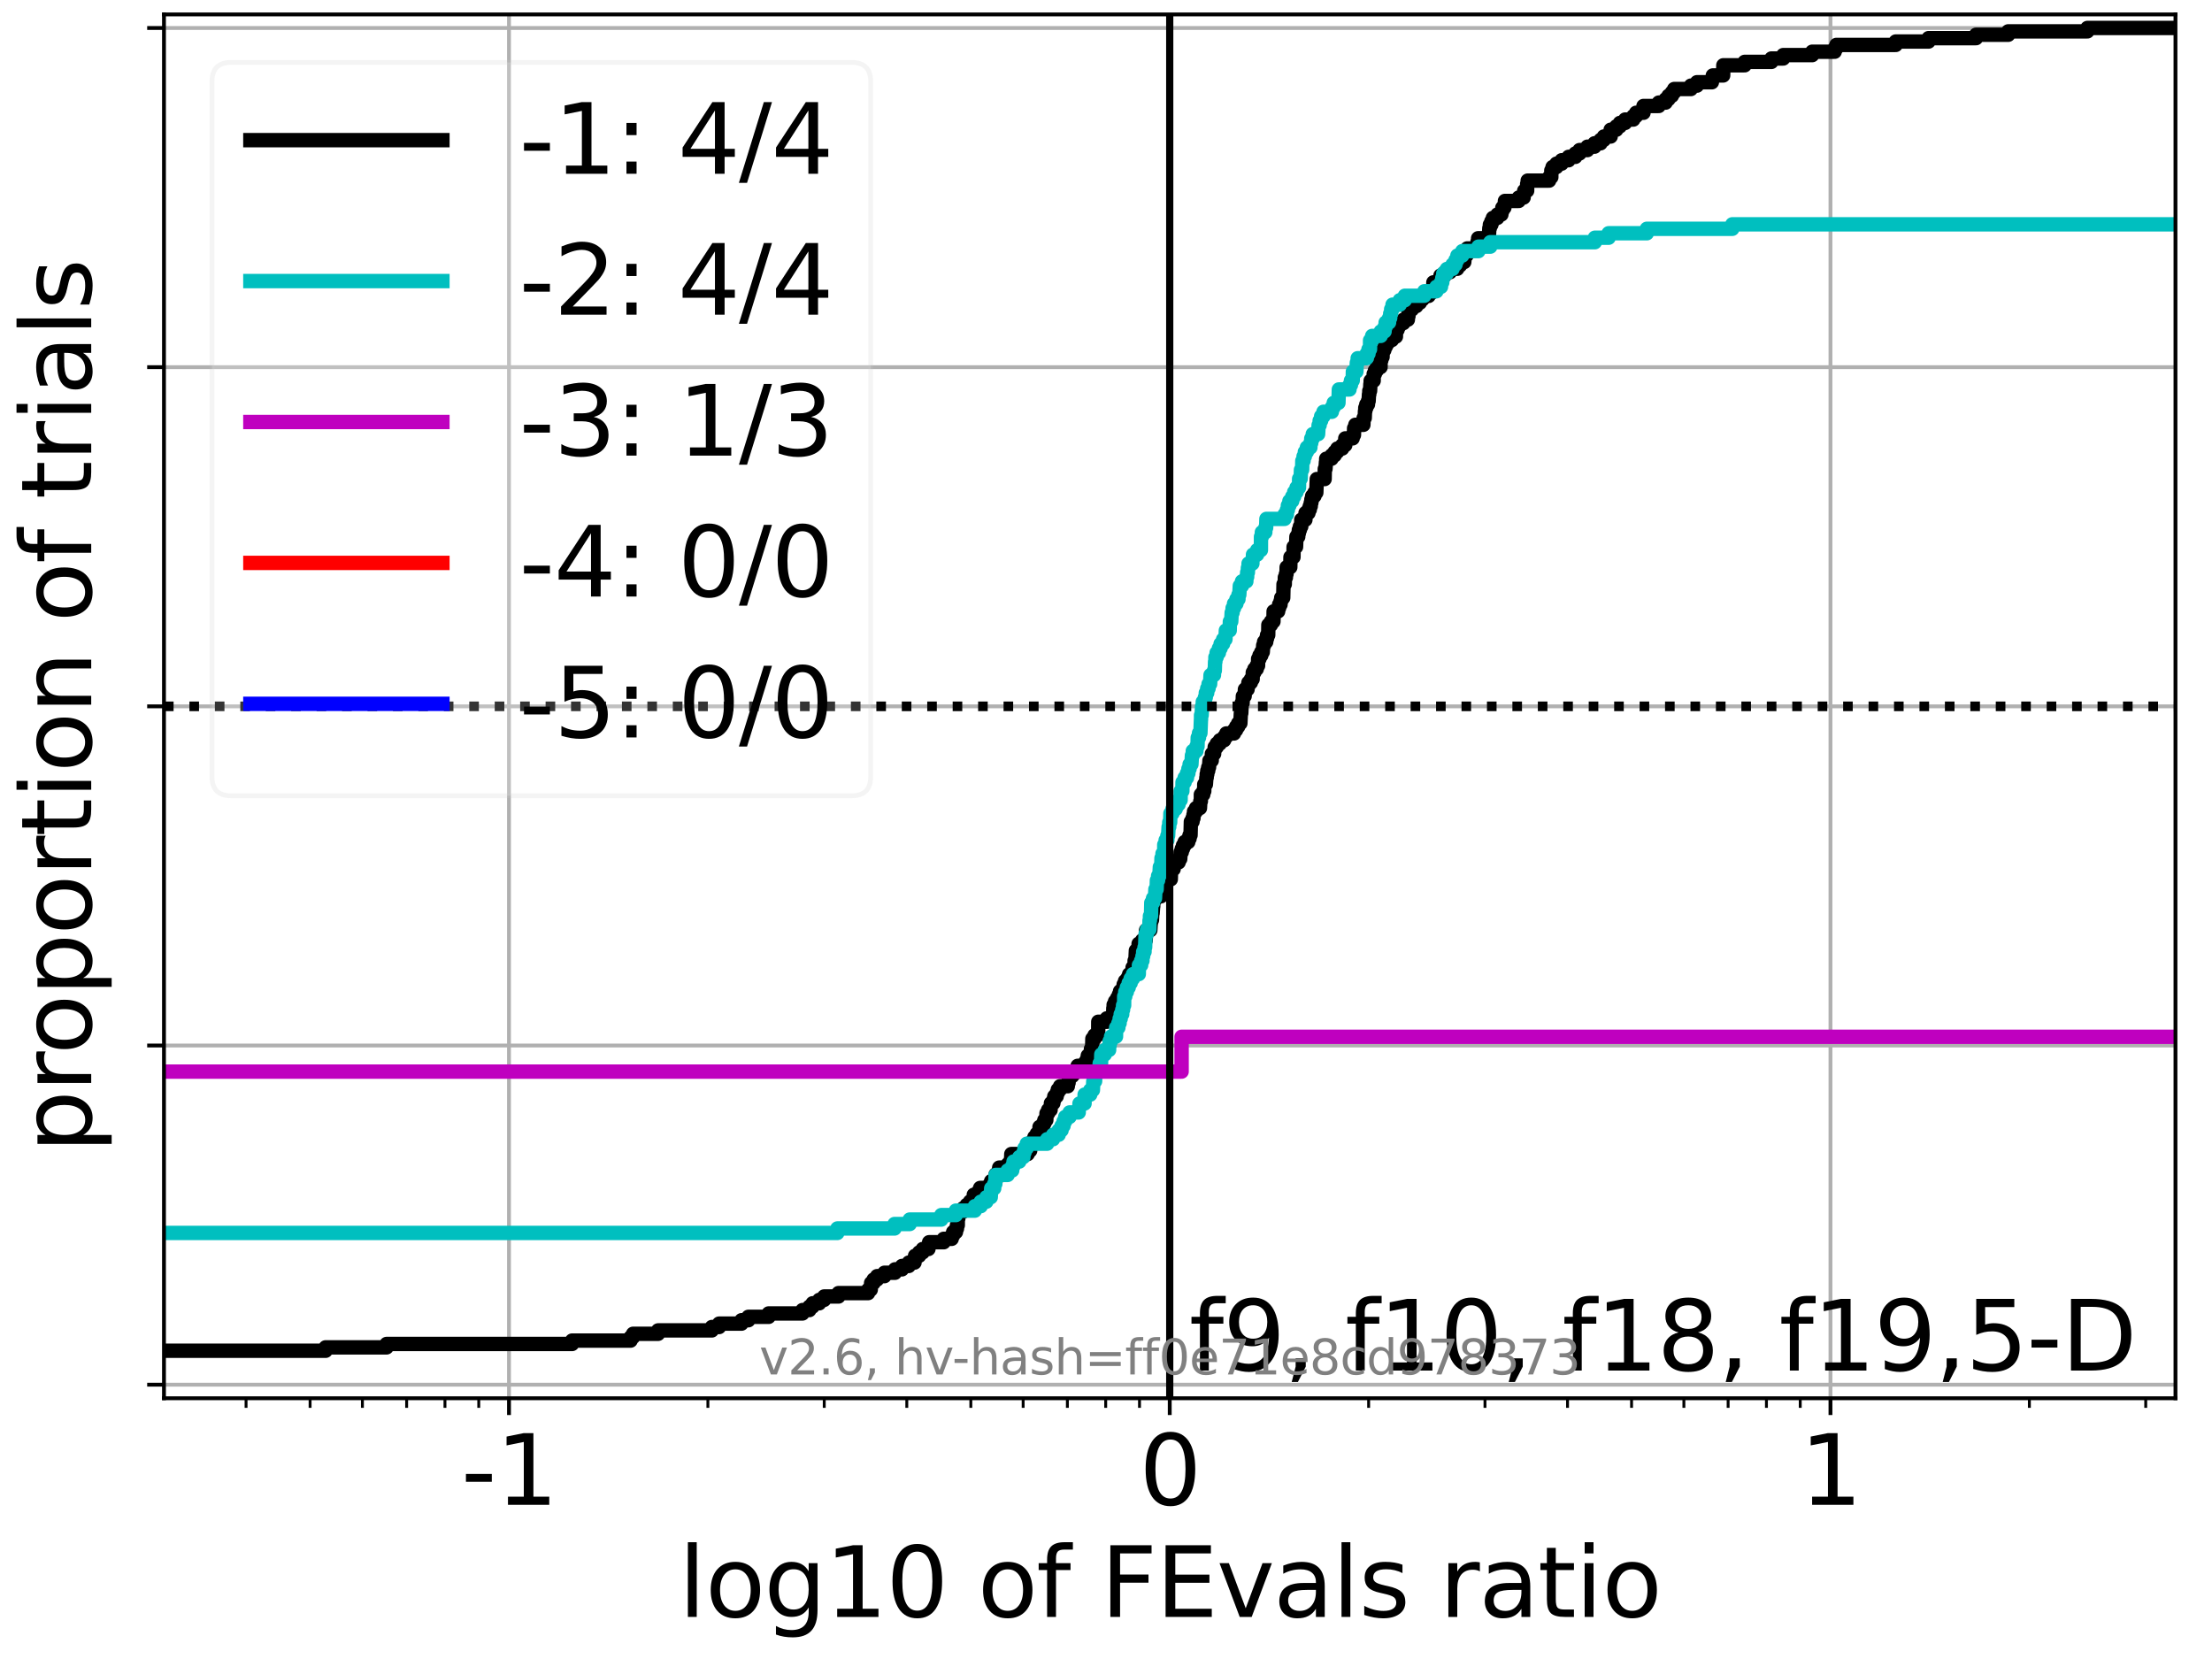 <?xml version="1.0" encoding="utf-8" standalone="no"?>
<!DOCTYPE svg PUBLIC "-//W3C//DTD SVG 1.1//EN"
  "http://www.w3.org/Graphics/SVG/1.1/DTD/svg11.dtd">
<svg xmlns:xlink="http://www.w3.org/1999/xlink" width="460.8pt" height="345.6pt" viewBox="0 0 460.8 345.6" xmlns="http://www.w3.org/2000/svg" version="1.1">
 <defs>
  <style type="text/css">*{stroke-linejoin: round; stroke-linecap: butt}</style>
 </defs>
 <g id="figure_1">
  <g id="patch_1">
   <path d="M 0 345.6 
L 460.8 345.6 
L 460.8 0 
L 0 0 
z
" style="fill: #ffffff"/>
  </g>
  <g id="axes_1">
   <g id="patch_2">
    <path d="M 34.16 291.28 
L 453.192 291.28 
L 453.192 3 
L 34.16 3 
z
" style="fill: #ffffff"/>
   </g>
   <g id="matplotlib.axis_1">
    <g id="xtick_1">
     <g id="line2d_1">
      <path d="M 106.032 291.28 
L 106.032 3 
" clip-path="url(#pba35ba9f74)" style="fill: none; stroke: #b0b0b0; stroke-width: 0.8; stroke-linecap: square"/>
     </g>
     <g id="line2d_2">
      <defs>
       <path id="m6cb0ab2185" d="M 0 0 
L 0 3.5 
" style="stroke: #000000; stroke-width: 0.8"/>
      </defs>
      <g>
       <use xlink:href="#m6cb0ab2185" x="106.032" y="291.28" style="stroke: #000000; stroke-width: 0.8"/>
      </g>
     </g>
     <g id="text_1">
      <!-- -1 -->
      <g transform="translate(96.062 313.477) scale(0.2 -0.2)">
       <defs>
        <path id="DejaVuSans-2d" d="M 313 2009 
L 1997 2009 
L 1997 1497 
L 313 1497 
L 313 2009 
z
" transform="scale(0.016)"/>
        <path id="DejaVuSans-31" d="M 794 531 
L 1825 531 
L 1825 4091 
L 703 3866 
L 703 4441 
L 1819 4666 
L 2450 4666 
L 2450 531 
L 3481 531 
L 3481 0 
L 794 0 
L 794 531 
z
" transform="scale(0.016)"/>
       </defs>
       <use xlink:href="#DejaVuSans-2d"/>
       <use xlink:href="#DejaVuSans-31" x="36.084"/>
      </g>
     </g>
    </g>
    <g id="xtick_2">
     <g id="line2d_3">
      <path d="M 243.676 291.28 
L 243.676 3 
" clip-path="url(#pba35ba9f74)" style="fill: none; stroke: #b0b0b0; stroke-width: 0.8; stroke-linecap: square"/>
     </g>
     <g id="line2d_4">
      <g>
       <use xlink:href="#m6cb0ab2185" x="243.676" y="291.28" style="stroke: #000000; stroke-width: 0.8"/>
      </g>
     </g>
     <g id="text_2">
      <!-- 0 -->
      <g transform="translate(237.314 313.477) scale(0.2 -0.2)">
       <defs>
        <path id="DejaVuSans-30" d="M 2034 4250 
Q 1547 4250 1301 3770 
Q 1056 3291 1056 2328 
Q 1056 1369 1301 889 
Q 1547 409 2034 409 
Q 2525 409 2770 889 
Q 3016 1369 3016 2328 
Q 3016 3291 2770 3770 
Q 2525 4250 2034 4250 
z
M 2034 4750 
Q 2819 4750 3233 4129 
Q 3647 3509 3647 2328 
Q 3647 1150 3233 529 
Q 2819 -91 2034 -91 
Q 1250 -91 836 529 
Q 422 1150 422 2328 
Q 422 3509 836 4129 
Q 1250 4750 2034 4750 
z
" transform="scale(0.016)"/>
       </defs>
       <use xlink:href="#DejaVuSans-30"/>
      </g>
     </g>
    </g>
    <g id="xtick_3">
     <g id="line2d_5">
      <path d="M 381.32 291.28 
L 381.32 3 
" clip-path="url(#pba35ba9f74)" style="fill: none; stroke: #b0b0b0; stroke-width: 0.8; stroke-linecap: square"/>
     </g>
     <g id="line2d_6">
      <g>
       <use xlink:href="#m6cb0ab2185" x="381.32" y="291.28" style="stroke: #000000; stroke-width: 0.8"/>
      </g>
     </g>
     <g id="text_3">
      <!-- 1 -->
      <g transform="translate(374.958 313.477) scale(0.2 -0.2)">
       <use xlink:href="#DejaVuSans-31"/>
      </g>
     </g>
    </g>
    <g id="xtick_4">
     <g id="line2d_7">
      <defs>
       <path id="md5bbeff883" d="M 0 0 
L 0 2 
" style="stroke: #000000; stroke-width: 0.6"/>
      </defs>
      <g>
       <use xlink:href="#md5bbeff883" x="51.258" y="291.28" style="stroke: #000000; stroke-width: 0.6"/>
      </g>
     </g>
    </g>
    <g id="xtick_5">
     <g id="line2d_8">
      <g>
       <use xlink:href="#md5bbeff883" x="64.597" y="291.28" style="stroke: #000000; stroke-width: 0.6"/>
      </g>
     </g>
    </g>
    <g id="xtick_6">
     <g id="line2d_9">
      <g>
       <use xlink:href="#md5bbeff883" x="75.496" y="291.28" style="stroke: #000000; stroke-width: 0.6"/>
      </g>
     </g>
    </g>
    <g id="xtick_7">
     <g id="line2d_10">
      <g>
       <use xlink:href="#md5bbeff883" x="84.711" y="291.28" style="stroke: #000000; stroke-width: 0.6"/>
      </g>
     </g>
    </g>
    <g id="xtick_8">
     <g id="line2d_11">
      <g>
       <use xlink:href="#md5bbeff883" x="92.693" y="291.28" style="stroke: #000000; stroke-width: 0.6"/>
      </g>
     </g>
    </g>
    <g id="xtick_9">
     <g id="line2d_12">
      <g>
       <use xlink:href="#md5bbeff883" x="99.734" y="291.28" style="stroke: #000000; stroke-width: 0.6"/>
      </g>
     </g>
    </g>
    <g id="xtick_10">
     <g id="line2d_13">
      <g>
       <use xlink:href="#md5bbeff883" x="147.467" y="291.28" style="stroke: #000000; stroke-width: 0.6"/>
      </g>
     </g>
    </g>
    <g id="xtick_11">
     <g id="line2d_14">
      <g>
       <use xlink:href="#md5bbeff883" x="171.705" y="291.28" style="stroke: #000000; stroke-width: 0.6"/>
      </g>
     </g>
    </g>
    <g id="xtick_12">
     <g id="line2d_15">
      <g>
       <use xlink:href="#md5bbeff883" x="188.902" y="291.28" style="stroke: #000000; stroke-width: 0.6"/>
      </g>
     </g>
    </g>
    <g id="xtick_13">
     <g id="line2d_16">
      <g>
       <use xlink:href="#md5bbeff883" x="202.241" y="291.28" style="stroke: #000000; stroke-width: 0.6"/>
      </g>
     </g>
    </g>
    <g id="xtick_14">
     <g id="line2d_17">
      <g>
       <use xlink:href="#md5bbeff883" x="213.14" y="291.28" style="stroke: #000000; stroke-width: 0.6"/>
      </g>
     </g>
    </g>
    <g id="xtick_15">
     <g id="line2d_18">
      <g>
       <use xlink:href="#md5bbeff883" x="222.355" y="291.28" style="stroke: #000000; stroke-width: 0.6"/>
      </g>
     </g>
    </g>
    <g id="xtick_16">
     <g id="line2d_19">
      <g>
       <use xlink:href="#md5bbeff883" x="230.337" y="291.28" style="stroke: #000000; stroke-width: 0.6"/>
      </g>
     </g>
    </g>
    <g id="xtick_17">
     <g id="line2d_20">
      <g>
       <use xlink:href="#md5bbeff883" x="237.378" y="291.28" style="stroke: #000000; stroke-width: 0.6"/>
      </g>
     </g>
    </g>
    <g id="xtick_18">
     <g id="line2d_21">
      <g>
       <use xlink:href="#md5bbeff883" x="285.111" y="291.28" style="stroke: #000000; stroke-width: 0.6"/>
      </g>
     </g>
    </g>
    <g id="xtick_19">
     <g id="line2d_22">
      <g>
       <use xlink:href="#md5bbeff883" x="309.349" y="291.28" style="stroke: #000000; stroke-width: 0.6"/>
      </g>
     </g>
    </g>
    <g id="xtick_20">
     <g id="line2d_23">
      <g>
       <use xlink:href="#md5bbeff883" x="326.546" y="291.28" style="stroke: #000000; stroke-width: 0.6"/>
      </g>
     </g>
    </g>
    <g id="xtick_21">
     <g id="line2d_24">
      <g>
       <use xlink:href="#md5bbeff883" x="339.885" y="291.28" style="stroke: #000000; stroke-width: 0.6"/>
      </g>
     </g>
    </g>
    <g id="xtick_22">
     <g id="line2d_25">
      <g>
       <use xlink:href="#md5bbeff883" x="350.784" y="291.28" style="stroke: #000000; stroke-width: 0.6"/>
      </g>
     </g>
    </g>
    <g id="xtick_23">
     <g id="line2d_26">
      <g>
       <use xlink:href="#md5bbeff883" x="359.999" y="291.28" style="stroke: #000000; stroke-width: 0.6"/>
      </g>
     </g>
    </g>
    <g id="xtick_24">
     <g id="line2d_27">
      <g>
       <use xlink:href="#md5bbeff883" x="367.981" y="291.28" style="stroke: #000000; stroke-width: 0.6"/>
      </g>
     </g>
    </g>
    <g id="xtick_25">
     <g id="line2d_28">
      <g>
       <use xlink:href="#md5bbeff883" x="375.022" y="291.28" style="stroke: #000000; stroke-width: 0.6"/>
      </g>
     </g>
    </g>
    <g id="xtick_26">
     <g id="line2d_29">
      <g>
       <use xlink:href="#md5bbeff883" x="422.755" y="291.28" style="stroke: #000000; stroke-width: 0.6"/>
      </g>
     </g>
    </g>
    <g id="xtick_27">
     <g id="line2d_30">
      <g>
       <use xlink:href="#md5bbeff883" x="446.993" y="291.28" style="stroke: #000000; stroke-width: 0.6"/>
      </g>
     </g>
    </g>
    <g id="text_4">
     <!-- log10 of FEvals ratio -->
     <g transform="translate(141.371 336.833) scale(0.2 -0.2)">
      <defs>
       <path id="DejaVuSans-6c" d="M 603 4863 
L 1178 4863 
L 1178 0 
L 603 0 
L 603 4863 
z
" transform="scale(0.016)"/>
       <path id="DejaVuSans-6f" d="M 1959 3097 
Q 1497 3097 1228 2736 
Q 959 2375 959 1747 
Q 959 1119 1226 758 
Q 1494 397 1959 397 
Q 2419 397 2687 759 
Q 2956 1122 2956 1747 
Q 2956 2369 2687 2733 
Q 2419 3097 1959 3097 
z
M 1959 3584 
Q 2709 3584 3137 3096 
Q 3566 2609 3566 1747 
Q 3566 888 3137 398 
Q 2709 -91 1959 -91 
Q 1206 -91 779 398 
Q 353 888 353 1747 
Q 353 2609 779 3096 
Q 1206 3584 1959 3584 
z
" transform="scale(0.016)"/>
       <path id="DejaVuSans-67" d="M 2906 1791 
Q 2906 2416 2648 2759 
Q 2391 3103 1925 3103 
Q 1463 3103 1205 2759 
Q 947 2416 947 1791 
Q 947 1169 1205 825 
Q 1463 481 1925 481 
Q 2391 481 2648 825 
Q 2906 1169 2906 1791 
z
M 3481 434 
Q 3481 -459 3084 -895 
Q 2688 -1331 1869 -1331 
Q 1566 -1331 1297 -1286 
Q 1028 -1241 775 -1147 
L 775 -588 
Q 1028 -725 1275 -790 
Q 1522 -856 1778 -856 
Q 2344 -856 2625 -561 
Q 2906 -266 2906 331 
L 2906 616 
Q 2728 306 2450 153 
Q 2172 0 1784 0 
Q 1141 0 747 490 
Q 353 981 353 1791 
Q 353 2603 747 3093 
Q 1141 3584 1784 3584 
Q 2172 3584 2450 3431 
Q 2728 3278 2906 2969 
L 2906 3500 
L 3481 3500 
L 3481 434 
z
" transform="scale(0.016)"/>
       <path id="DejaVuSans-20" transform="scale(0.016)"/>
       <path id="DejaVuSans-66" d="M 2375 4863 
L 2375 4384 
L 1825 4384 
Q 1516 4384 1395 4259 
Q 1275 4134 1275 3809 
L 1275 3500 
L 2222 3500 
L 2222 3053 
L 1275 3053 
L 1275 0 
L 697 0 
L 697 3053 
L 147 3053 
L 147 3500 
L 697 3500 
L 697 3744 
Q 697 4328 969 4595 
Q 1241 4863 1831 4863 
L 2375 4863 
z
" transform="scale(0.016)"/>
       <path id="DejaVuSans-46" d="M 628 4666 
L 3309 4666 
L 3309 4134 
L 1259 4134 
L 1259 2759 
L 3109 2759 
L 3109 2228 
L 1259 2228 
L 1259 0 
L 628 0 
L 628 4666 
z
" transform="scale(0.016)"/>
       <path id="DejaVuSans-45" d="M 628 4666 
L 3578 4666 
L 3578 4134 
L 1259 4134 
L 1259 2753 
L 3481 2753 
L 3481 2222 
L 1259 2222 
L 1259 531 
L 3634 531 
L 3634 0 
L 628 0 
L 628 4666 
z
" transform="scale(0.016)"/>
       <path id="DejaVuSans-76" d="M 191 3500 
L 800 3500 
L 1894 563 
L 2988 3500 
L 3597 3500 
L 2284 0 
L 1503 0 
L 191 3500 
z
" transform="scale(0.016)"/>
       <path id="DejaVuSans-61" d="M 2194 1759 
Q 1497 1759 1228 1600 
Q 959 1441 959 1056 
Q 959 750 1161 570 
Q 1363 391 1709 391 
Q 2188 391 2477 730 
Q 2766 1069 2766 1631 
L 2766 1759 
L 2194 1759 
z
M 3341 1997 
L 3341 0 
L 2766 0 
L 2766 531 
Q 2569 213 2275 61 
Q 1981 -91 1556 -91 
Q 1019 -91 701 211 
Q 384 513 384 1019 
Q 384 1609 779 1909 
Q 1175 2209 1959 2209 
L 2766 2209 
L 2766 2266 
Q 2766 2663 2505 2880 
Q 2244 3097 1772 3097 
Q 1472 3097 1187 3025 
Q 903 2953 641 2809 
L 641 3341 
Q 956 3463 1253 3523 
Q 1550 3584 1831 3584 
Q 2591 3584 2966 3190 
Q 3341 2797 3341 1997 
z
" transform="scale(0.016)"/>
       <path id="DejaVuSans-73" d="M 2834 3397 
L 2834 2853 
Q 2591 2978 2328 3040 
Q 2066 3103 1784 3103 
Q 1356 3103 1142 2972 
Q 928 2841 928 2578 
Q 928 2378 1081 2264 
Q 1234 2150 1697 2047 
L 1894 2003 
Q 2506 1872 2764 1633 
Q 3022 1394 3022 966 
Q 3022 478 2636 193 
Q 2250 -91 1575 -91 
Q 1294 -91 989 -36 
Q 684 19 347 128 
L 347 722 
Q 666 556 975 473 
Q 1284 391 1588 391 
Q 1994 391 2212 530 
Q 2431 669 2431 922 
Q 2431 1156 2273 1281 
Q 2116 1406 1581 1522 
L 1381 1569 
Q 847 1681 609 1914 
Q 372 2147 372 2553 
Q 372 3047 722 3315 
Q 1072 3584 1716 3584 
Q 2034 3584 2315 3537 
Q 2597 3491 2834 3397 
z
" transform="scale(0.016)"/>
       <path id="DejaVuSans-72" d="M 2631 2963 
Q 2534 3019 2420 3045 
Q 2306 3072 2169 3072 
Q 1681 3072 1420 2755 
Q 1159 2438 1159 1844 
L 1159 0 
L 581 0 
L 581 3500 
L 1159 3500 
L 1159 2956 
Q 1341 3275 1631 3429 
Q 1922 3584 2338 3584 
Q 2397 3584 2469 3576 
Q 2541 3569 2628 3553 
L 2631 2963 
z
" transform="scale(0.016)"/>
       <path id="DejaVuSans-74" d="M 1172 4494 
L 1172 3500 
L 2356 3500 
L 2356 3053 
L 1172 3053 
L 1172 1153 
Q 1172 725 1289 603 
Q 1406 481 1766 481 
L 2356 481 
L 2356 0 
L 1766 0 
Q 1100 0 847 248 
Q 594 497 594 1153 
L 594 3053 
L 172 3053 
L 172 3500 
L 594 3500 
L 594 4494 
L 1172 4494 
z
" transform="scale(0.016)"/>
       <path id="DejaVuSans-69" d="M 603 3500 
L 1178 3500 
L 1178 0 
L 603 0 
L 603 3500 
z
M 603 4863 
L 1178 4863 
L 1178 4134 
L 603 4134 
L 603 4863 
z
" transform="scale(0.016)"/>
      </defs>
      <use xlink:href="#DejaVuSans-6c"/>
      <use xlink:href="#DejaVuSans-6f" x="27.783"/>
      <use xlink:href="#DejaVuSans-67" x="88.965"/>
      <use xlink:href="#DejaVuSans-31" x="152.441"/>
      <use xlink:href="#DejaVuSans-30" x="216.064"/>
      <use xlink:href="#DejaVuSans-20" x="279.688"/>
      <use xlink:href="#DejaVuSans-6f" x="311.475"/>
      <use xlink:href="#DejaVuSans-66" x="372.656"/>
      <use xlink:href="#DejaVuSans-20" x="407.861"/>
      <use xlink:href="#DejaVuSans-46" x="439.648"/>
      <use xlink:href="#DejaVuSans-45" x="497.168"/>
      <use xlink:href="#DejaVuSans-76" x="560.352"/>
      <use xlink:href="#DejaVuSans-61" x="619.531"/>
      <use xlink:href="#DejaVuSans-6c" x="680.811"/>
      <use xlink:href="#DejaVuSans-73" x="708.594"/>
      <use xlink:href="#DejaVuSans-20" x="760.693"/>
      <use xlink:href="#DejaVuSans-72" x="792.48"/>
      <use xlink:href="#DejaVuSans-61" x="833.594"/>
      <use xlink:href="#DejaVuSans-74" x="894.873"/>
      <use xlink:href="#DejaVuSans-69" x="934.082"/>
      <use xlink:href="#DejaVuSans-6f" x="961.865"/>
     </g>
    </g>
   </g>
   <g id="matplotlib.axis_2">
    <g id="ytick_1">
     <g id="line2d_31">
      <path d="M 34.16 288.454 
L 453.192 288.454 
" clip-path="url(#pba35ba9f74)" style="fill: none; stroke: #b0b0b0; stroke-width: 0.8; stroke-linecap: square"/>
     </g>
     <g id="line2d_32">
      <defs>
       <path id="m8cfa12ef13" d="M 0 0 
L -3.5 0 
" style="stroke: #000000; stroke-width: 0.8"/>
      </defs>
      <g>
       <use xlink:href="#m8cfa12ef13" x="34.16" y="288.454" style="stroke: #000000; stroke-width: 0.8"/>
      </g>
     </g>
    </g>
    <g id="ytick_2">
     <g id="line2d_33">
      <path d="M 34.16 217.797 
L 453.192 217.797 
" clip-path="url(#pba35ba9f74)" style="fill: none; stroke: #b0b0b0; stroke-width: 0.8; stroke-linecap: square"/>
     </g>
     <g id="line2d_34">
      <g>
       <use xlink:href="#m8cfa12ef13" x="34.16" y="217.797" style="stroke: #000000; stroke-width: 0.8"/>
      </g>
     </g>
    </g>
    <g id="ytick_3">
     <g id="line2d_35">
      <path d="M 34.16 147.14 
L 453.192 147.14 
" clip-path="url(#pba35ba9f74)" style="fill: none; stroke: #b0b0b0; stroke-width: 0.8; stroke-linecap: square"/>
     </g>
     <g id="line2d_36">
      <g>
       <use xlink:href="#m8cfa12ef13" x="34.16" y="147.14" style="stroke: #000000; stroke-width: 0.8"/>
      </g>
     </g>
    </g>
    <g id="ytick_4">
     <g id="line2d_37">
      <path d="M 34.16 76.483 
L 453.192 76.483 
" clip-path="url(#pba35ba9f74)" style="fill: none; stroke: #b0b0b0; stroke-width: 0.8; stroke-linecap: square"/>
     </g>
     <g id="line2d_38">
      <g>
       <use xlink:href="#m8cfa12ef13" x="34.16" y="76.483" style="stroke: #000000; stroke-width: 0.8"/>
      </g>
     </g>
    </g>
    <g id="ytick_5">
     <g id="line2d_39">
      <path d="M 34.16 5.826 
L 453.192 5.826 
" clip-path="url(#pba35ba9f74)" style="fill: none; stroke: #b0b0b0; stroke-width: 0.8; stroke-linecap: square"/>
     </g>
     <g id="line2d_40">
      <g>
       <use xlink:href="#m8cfa12ef13" x="34.16" y="5.826" style="stroke: #000000; stroke-width: 0.8"/>
      </g>
     </g>
    </g>
    <g id="text_5">
     <!-- proportion of trials -->
     <g transform="translate(19.001 240.146) rotate(-90) scale(0.2 -0.2)">
      <defs>
       <path id="DejaVuSans-70" d="M 1159 525 
L 1159 -1331 
L 581 -1331 
L 581 3500 
L 1159 3500 
L 1159 2969 
Q 1341 3281 1617 3432 
Q 1894 3584 2278 3584 
Q 2916 3584 3314 3078 
Q 3713 2572 3713 1747 
Q 3713 922 3314 415 
Q 2916 -91 2278 -91 
Q 1894 -91 1617 61 
Q 1341 213 1159 525 
z
M 3116 1747 
Q 3116 2381 2855 2742 
Q 2594 3103 2138 3103 
Q 1681 3103 1420 2742 
Q 1159 2381 1159 1747 
Q 1159 1113 1420 752 
Q 1681 391 2138 391 
Q 2594 391 2855 752 
Q 3116 1113 3116 1747 
z
" transform="scale(0.016)"/>
       <path id="DejaVuSans-6e" d="M 3513 2113 
L 3513 0 
L 2938 0 
L 2938 2094 
Q 2938 2591 2744 2837 
Q 2550 3084 2163 3084 
Q 1697 3084 1428 2787 
Q 1159 2491 1159 1978 
L 1159 0 
L 581 0 
L 581 3500 
L 1159 3500 
L 1159 2956 
Q 1366 3272 1645 3428 
Q 1925 3584 2291 3584 
Q 2894 3584 3203 3211 
Q 3513 2838 3513 2113 
z
" transform="scale(0.016)"/>
      </defs>
      <use xlink:href="#DejaVuSans-70"/>
      <use xlink:href="#DejaVuSans-72" x="63.477"/>
      <use xlink:href="#DejaVuSans-6f" x="102.34"/>
      <use xlink:href="#DejaVuSans-70" x="163.521"/>
      <use xlink:href="#DejaVuSans-6f" x="226.998"/>
      <use xlink:href="#DejaVuSans-72" x="288.18"/>
      <use xlink:href="#DejaVuSans-74" x="329.293"/>
      <use xlink:href="#DejaVuSans-69" x="368.502"/>
      <use xlink:href="#DejaVuSans-6f" x="396.285"/>
      <use xlink:href="#DejaVuSans-6e" x="457.467"/>
      <use xlink:href="#DejaVuSans-20" x="520.846"/>
      <use xlink:href="#DejaVuSans-6f" x="552.633"/>
      <use xlink:href="#DejaVuSans-66" x="613.814"/>
      <use xlink:href="#DejaVuSans-20" x="649.02"/>
      <use xlink:href="#DejaVuSans-74" x="680.807"/>
      <use xlink:href="#DejaVuSans-72" x="720.016"/>
      <use xlink:href="#DejaVuSans-69" x="761.129"/>
      <use xlink:href="#DejaVuSans-61" x="788.912"/>
      <use xlink:href="#DejaVuSans-6c" x="850.191"/>
      <use xlink:href="#DejaVuSans-73" x="877.975"/>
     </g>
    </g>
   </g>
   <g id="line2d_41">
    <path d="M 34.16 281.388 
L 67.829 281.388 
L 67.829 280.681 
L 80.535 280.681 
L 80.535 279.975 
L 119.175 279.975 
L 119.175 279.268 
L 131.367 279.268 
L 131.367 278.562 
L 131.881 278.562 
L 131.881 277.855 
L 137.095 277.855 
L 137.095 277.149 
L 148.291 277.149 
L 148.291 276.442 
L 149.801 276.442 
L 149.801 275.735 
L 154.468 275.735 
L 154.468 275.029 
L 155.9 275.029 
L 155.9 274.322 
L 160.122 274.322 
L 160.122 273.616 
L 167.175 273.616 
L 167.175 272.909 
L 168.607 272.909 
L 168.607 272.203 
L 169.285 272.203 
L 169.285 271.496 
L 170.661 271.496 
L 170.661 270.79 
L 171.686 270.79 
L 171.686 270.083 
L 174.674 270.083 
L 174.674 269.376 
L 180.849 269.376 
L 180.849 268.67 
L 181.392 268.67 
L 181.472 267.257 
L 181.991 267.257 
L 181.991 266.55 
L 182.712 266.55 
L 182.712 265.844 
L 184.247 265.844 
L 184.247 265.137 
L 186.436 265.137 
L 186.436 264.43 
L 187.897 264.43 
L 187.897 263.724 
L 189.316 263.724 
L 189.316 263.017 
L 190.512 263.017 
L 190.512 262.311 
L 190.624 262.311 
L 190.624 261.604 
L 191.473 261.604 
L 191.473 260.898 
L 192.22 260.898 
L 192.22 260.191 
L 193.409 260.191 
L 193.409 259.484 
L 193.555 259.484 
L 193.555 258.778 
L 196.591 258.778 
L 196.591 258.071 
L 198.251 258.071 
L 198.251 257.365 
L 198.559 257.365 
L 198.559 256.658 
L 199.143 256.658 
L 199.143 255.952 
L 199.352 255.952 
L 199.352 255.245 
L 199.523 255.245 
L 199.523 253.832 
L 199.637 253.832 
L 199.664 252.419 
L 200.633 252.419 
L 200.633 251.712 
L 201.382 251.712 
L 201.382 251.006 
L 202.076 251.006 
L 202.076 250.299 
L 202.859 250.299 
L 202.859 248.886 
L 203.835 248.886 
L 203.835 248.179 
L 204.18 248.179 
L 204.18 247.473 
L 206.116 247.473 
L 206.116 246.766 
L 206.469 246.766 
L 206.469 246.06 
L 207.402 246.06 
L 207.414 244.646 
L 208.044 244.646 
L 208.15 243.233 
L 209.939 243.233 
L 209.939 242.527 
L 210.475 242.527 
L 210.475 241.82 
L 210.629 241.82 
L 210.674 240.407 
L 214.088 240.407 
L 214.088 239.7 
L 214.603 239.7 
L 214.636 238.287 
L 215.153 238.287 
L 215.153 237.581 
L 215.494 237.581 
L 215.494 236.874 
L 215.987 236.874 
L 215.987 236.168 
L 216.542 236.168 
L 216.554 234.755 
L 217.28 234.755 
L 217.28 234.048 
L 217.557 234.048 
L 217.557 233.341 
L 217.964 233.341 
L 218.006 231.928 
L 218.348 231.928 
L 218.348 231.222 
L 218.855 231.222 
L 218.93 229.809 
L 219.438 229.809 
L 219.438 229.102 
L 219.627 229.102 
L 219.627 228.395 
L 220.12 228.395 
L 220.12 227.689 
L 220.36 227.689 
L 220.36 226.982 
L 220.831 226.982 
L 220.831 226.276 
L 222.448 226.276 
L 222.448 225.569 
L 222.609 225.569 
L 222.686 224.156 
L 223.381 224.156 
L 223.381 223.449 
L 224.124 223.449 
L 224.124 222.743 
L 224.49 222.743 
L 224.49 222.036 
L 226.02 222.036 
L 226.02 221.33 
L 226.432 221.33 
L 226.432 220.623 
L 226.608 220.623 
L 226.608 219.917 
L 227.185 219.917 
L 227.271 218.503 
L 227.51 218.503 
L 227.562 216.384 
L 228.007 216.384 
L 228.007 215.677 
L 228.641 215.677 
L 228.641 214.971 
L 228.775 214.971 
L 228.79 212.851 
L 230.557 212.851 
L 230.557 212.144 
L 231.862 212.144 
L 231.924 210.025 
L 231.992 210.025 
L 231.992 209.318 
L 232.286 209.318 
L 232.286 208.611 
L 232.738 208.611 
L 232.738 207.905 
L 233.085 207.905 
L 233.085 207.198 
L 233.326 207.198 
L 233.326 206.492 
L 233.903 206.492 
L 233.903 205.785 
L 234.081 205.785 
L 234.081 205.079 
L 234.367 205.079 
L 234.367 204.372 
L 234.931 204.372 
L 234.931 203.665 
L 235.219 203.665 
L 235.219 202.959 
L 235.895 202.959 
L 235.942 201.546 
L 236.35 201.546 
L 236.363 200.133 
L 236.52 200.133 
L 236.626 198.013 
L 237.153 198.013 
L 237.195 196.6 
L 237.927 196.6 
L 237.927 195.893 
L 238.667 195.893 
L 238.749 193.774 
L 239.633 193.774 
L 239.72 192.36 
L 239.755 192.36 
L 239.755 191.654 
L 239.977 191.654 
L 240.047 190.241 
L 240.111 190.241 
L 240.217 188.828 
L 240.242 188.828 
L 240.242 187.414 
L 240.661 187.414 
L 240.661 186.708 
L 241.859 186.708 
L 241.859 186.001 
L 242.116 186.001 
L 242.116 185.295 
L 242.75 185.295 
L 242.803 183.882 
L 242.873 183.882 
L 242.873 183.175 
L 243.896 183.175 
L 243.958 181.055 
L 244.485 181.055 
L 244.49 179.642 
L 245.533 179.642 
L 245.533 178.936 
L 245.862 178.936 
L 245.944 177.522 
L 246.186 177.522 
L 246.186 176.816 
L 246.438 176.816 
L 246.438 176.109 
L 246.783 176.109 
L 246.783 175.403 
L 247.537 175.403 
L 247.537 174.696 
L 247.805 174.696 
L 247.805 173.99 
L 248.013 173.99 
L 248.084 171.163 
L 248.428 171.163 
L 248.428 170.457 
L 248.617 170.457 
L 248.617 169.75 
L 248.737 169.75 
L 248.737 169.044 
L 249.154 169.044 
L 249.154 168.337 
L 249.974 168.337 
L 250.045 166.924 
L 250.162 166.924 
L 250.162 165.511 
L 250.658 165.511 
L 250.658 164.804 
L 250.869 164.804 
L 250.869 163.391 
L 251.21 163.391 
L 251.309 161.978 
L 251.38 161.978 
L 251.38 161.271 
L 251.502 161.271 
L 251.502 160.565 
L 251.69 160.565 
L 251.69 159.858 
L 251.864 159.858 
L 251.955 158.445 
L 252.426 158.445 
L 252.457 157.032 
L 252.927 157.032 
L 252.927 156.325 
L 253.048 156.325 
L 253.048 155.619 
L 253.481 155.619 
L 253.481 154.912 
L 254.116 154.912 
L 254.116 154.206 
L 255.011 154.206 
L 255.011 153.499 
L 255.453 153.499 
L 255.453 152.793 
L 257.058 152.793 
L 257.058 152.086 
L 257.508 152.086 
L 257.508 151.379 
L 257.933 151.379 
L 257.933 150.673 
L 258.392 150.673 
L 258.495 148.553 
L 258.581 148.553 
L 258.675 146.433 
L 258.856 146.433 
L 258.911 145.02 
L 259.282 145.02 
L 259.344 143.607 
L 259.89 143.607 
L 259.89 142.901 
L 260.07 142.901 
L 260.07 142.194 
L 260.582 142.194 
L 260.582 141.487 
L 260.947 141.487 
L 260.983 140.074 
L 261.314 140.074 
L 261.314 139.368 
L 261.797 139.368 
L 261.797 138.661 
L 262.079 138.661 
L 262.089 137.248 
L 262.373 137.248 
L 262.373 136.541 
L 262.745 136.541 
L 262.745 135.835 
L 263.056 135.835 
L 263.151 134.422 
L 263.333 134.422 
L 263.333 133.715 
L 263.776 133.715 
L 263.776 133.009 
L 263.947 133.009 
L 263.947 132.302 
L 264.191 132.302 
L 264.223 130.182 
L 264.764 130.182 
L 264.764 129.476 
L 265.283 129.476 
L 265.314 127.356 
L 266.26 127.356 
L 266.26 126.65 
L 266.461 126.65 
L 266.461 125.943 
L 266.754 125.943 
L 266.754 125.236 
L 266.899 125.236 
L 266.899 124.53 
L 267.317 124.53 
L 267.383 121.704 
L 267.644 121.704 
L 267.659 120.29 
L 267.877 120.29 
L 267.877 119.584 
L 268.008 119.584 
L 268.032 118.171 
L 268.789 118.171 
L 268.829 116.051 
L 269.454 116.051 
L 269.482 113.931 
L 269.99 113.931 
L 270.069 111.812 
L 270.446 111.812 
L 270.446 111.105 
L 270.574 111.105 
L 270.574 110.398 
L 270.788 110.398 
L 270.788 109.692 
L 271.071 109.692 
L 271.08 108.279 
L 271.936 108.279 
L 271.961 106.866 
L 272.577 106.866 
L 272.577 106.159 
L 272.853 106.159 
L 272.853 105.452 
L 273.054 105.452 
L 273.054 104.746 
L 273.182 104.746 
L 273.182 104.039 
L 273.348 104.039 
L 273.348 103.333 
L 273.827 103.333 
L 273.827 102.626 
L 274.212 102.626 
L 274.315 99.8 
L 275.943 99.8 
L 275.981 97.68 
L 276.122 97.68 
L 276.219 96.267 
L 276.274 96.267 
L 276.274 95.56 
L 277.387 95.56 
L 277.387 94.854 
L 278.041 94.854 
L 278.041 94.147 
L 278.586 94.147 
L 278.586 93.441 
L 279.606 93.441 
L 279.606 92.734 
L 280.244 92.734 
L 280.244 91.321 
L 281.779 91.321 
L 281.779 90.615 
L 282.056 90.615 
L 282.085 89.201 
L 282.344 89.201 
L 282.344 88.495 
L 284.018 88.495 
L 284.073 87.082 
L 284.298 87.082 
L 284.348 85.669 
L 284.414 85.669 
L 284.414 84.962 
L 284.624 84.962 
L 284.624 84.255 
L 284.973 84.255 
L 284.973 83.549 
L 285.111 83.549 
L 285.184 82.136 
L 285.249 82.136 
L 285.249 81.429 
L 285.41 81.429 
L 285.477 80.016 
L 285.534 80.016 
L 285.534 79.309 
L 286.163 79.309 
L 286.163 77.896 
L 286.422 77.896 
L 286.422 77.19 
L 286.806 77.19 
L 286.806 76.483 
L 287.595 76.483 
L 287.595 75.07 
L 287.752 75.07 
L 287.752 74.363 
L 288.014 74.363 
L 288.045 72.95 
L 288.378 72.95 
L 288.378 72.244 
L 288.67 72.244 
L 288.67 71.537 
L 289.079 71.537 
L 289.079 70.831 
L 289.97 70.831 
L 289.97 70.124 
L 290.795 70.124 
L 290.808 68.711 
L 291.137 68.711 
L 291.137 68.004 
L 291.47 68.004 
L 291.47 67.298 
L 292.361 67.298 
L 292.361 66.591 
L 293.282 66.591 
L 293.282 65.885 
L 293.405 65.885 
L 293.445 64.471 
L 294.142 64.471 
L 294.142 63.765 
L 295.051 63.765 
L 295.051 63.058 
L 295.797 63.058 
L 295.797 62.352 
L 296.378 62.352 
L 296.378 61.645 
L 297.62 61.645 
L 297.62 60.939 
L 298.319 60.939 
L 298.319 60.232 
L 298.586 60.232 
L 298.599 58.819 
L 300 58.819 
L 300.071 57.406 
L 300.991 57.406 
L 300.991 56.699 
L 302.053 56.699 
L 302.053 55.993 
L 303.571 55.993 
L 303.571 55.286 
L 304.169 55.286 
L 304.169 54.58 
L 305.037 54.58 
L 305.126 53.166 
L 305.54 53.166 
L 305.54 52.46 
L 305.654 52.46 
L 305.654 51.753 
L 307.733 51.753 
L 307.802 50.34 
L 307.923 50.34 
L 307.923 49.634 
L 310.15 49.634 
L 310.257 47.514 
L 310.37 47.514 
L 310.37 46.807 
L 310.68 46.807 
L 310.68 46.101 
L 310.995 46.101 
L 310.995 45.394 
L 311.93 45.394 
L 311.93 44.688 
L 312.762 44.688 
L 312.762 43.981 
L 312.96 43.981 
L 312.96 43.274 
L 313.387 43.274 
L 313.387 42.568 
L 313.505 42.568 
L 313.505 41.861 
L 316.379 41.861 
L 316.379 41.155 
L 317.398 41.155 
L 317.398 40.448 
L 317.52 40.448 
L 317.52 39.742 
L 318.131 39.742 
L 318.131 38.328 
L 318.247 38.328 
L 318.247 37.622 
L 322.711 37.622 
L 322.711 36.915 
L 323.168 36.915 
L 323.168 35.502 
L 323.426 35.502 
L 323.426 34.796 
L 324.238 34.796 
L 324.238 34.089 
L 325.322 34.089 
L 325.322 33.382 
L 326.767 33.382 
L 326.767 32.676 
L 328.177 32.676 
L 328.177 31.969 
L 329.046 31.969 
L 329.046 31.263 
L 330.683 31.263 
L 330.683 30.556 
L 332.161 30.556 
L 332.161 29.85 
L 333.42 29.85 
L 333.42 29.143 
L 334.116 29.143 
L 334.116 28.436 
L 335.53 28.436 
L 335.53 27.023 
L 336.715 27.023 
L 336.715 26.317 
L 337.454 26.317 
L 337.454 25.61 
L 338.547 25.61 
L 338.547 24.904 
L 340.245 24.904 
L 340.245 24.197 
L 340.834 24.197 
L 340.834 23.49 
L 342.369 23.49 
L 342.369 22.077 
L 345.55 22.077 
L 345.55 21.371 
L 346.982 21.371 
L 346.982 20.664 
L 347.578 20.664 
L 347.578 19.958 
L 348.279 19.958 
L 348.279 19.251 
L 348.757 19.251 
L 348.757 18.545 
L 352.242 18.545 
L 352.242 17.838 
L 353.507 17.838 
L 353.507 17.131 
L 356.615 17.131 
L 356.615 16.425 
L 356.812 16.425 
L 356.812 15.718 
L 358.965 15.718 
L 359.004 13.599 
L 363.44 13.599 
L 363.44 12.892 
L 369.021 12.892 
L 369.021 12.185 
L 371.475 12.185 
L 371.475 11.479 
L 377.518 11.479 
L 377.518 10.772 
L 382.199 10.772 
L 382.199 10.066 
L 382.555 10.066 
L 382.555 9.359 
L 394.917 9.359 
L 394.917 8.653 
L 401.756 8.653 
L 401.756 7.946 
L 411.646 7.946 
L 411.646 7.239 
L 418.353 7.239 
L 418.353 6.533 
L 434.841 6.533 
L 434.841 5.826 
L 453.192 5.826 
L 453.192 5.826 
" clip-path="url(#pba35ba9f74)" style="fill: none; stroke: #000000; stroke-width: 3; stroke-linecap: square"/>
   </g>
   <g id="line2d_42">
    <path clip-path="url(#pba35ba9f74)" style="fill: none; stroke: #000000; stroke-width: 3; stroke-linecap: square"/>
   </g>
   <g id="line2d_43">
    <path d="M 34.16 256.844 
L 174.441 256.844 
L 174.441 255.914 
L 186.348 255.914 
L 186.348 254.985 
L 189.51 254.985 
L 189.51 254.055 
L 196.084 254.055 
L 196.084 253.125 
L 199.119 253.125 
L 199.119 252.196 
L 203.075 252.196 
L 203.075 251.266 
L 204.305 251.266 
L 204.305 250.336 
L 205.473 250.336 
L 205.473 249.407 
L 206.393 249.407 
L 206.487 247.547 
L 207.108 247.547 
L 207.108 246.617 
L 207.345 246.617 
L 207.395 244.758 
L 209.917 244.758 
L 209.917 243.828 
L 210.865 243.828 
L 210.865 242.899 
L 211.139 242.899 
L 211.139 241.969 
L 212.343 241.969 
L 212.343 241.039 
L 213.192 241.039 
L 213.192 240.11 
L 213.416 240.11 
L 213.416 239.18 
L 213.898 239.18 
L 213.898 238.25 
L 218.144 238.25 
L 218.144 237.32 
L 219.374 237.32 
L 219.374 236.391 
L 220.542 236.391 
L 220.542 235.461 
L 221.143 235.461 
L 221.143 234.531 
L 221.556 234.531 
L 221.556 233.602 
L 221.903 233.602 
L 221.903 232.672 
L 222.81 232.672 
L 222.81 231.742 
L 224.718 231.742 
L 224.718 230.813 
L 224.874 230.813 
L 224.874 229.883 
L 225.934 229.883 
L 225.948 228.024 
L 227.116 228.024 
L 227.116 227.094 
L 227.672 227.094 
L 227.753 225.234 
L 228.13 225.234 
L 228.161 223.375 
L 228.983 223.375 
L 229.087 221.516 
L 229.368 221.516 
L 229.42 219.656 
L 230.151 219.656 
L 230.151 218.727 
L 231.048 218.727 
L 231.048 217.797 
L 231.164 217.797 
L 231.164 216.867 
L 231.455 216.867 
L 231.455 215.937 
L 232.485 215.937 
L 232.509 214.078 
L 232.976 214.078 
L 232.976 213.148 
L 233.236 213.148 
L 233.236 212.219 
L 233.461 212.219 
L 233.461 211.289 
L 233.778 211.289 
L 233.778 210.359 
L 233.952 210.359 
L 233.952 209.43 
L 234.176 209.43 
L 234.188 207.57 
L 234.412 207.57 
L 234.412 206.641 
L 234.739 206.641 
L 234.739 205.711 
L 235.127 205.711 
L 235.127 204.781 
L 235.543 204.781 
L 235.543 203.851 
L 236.029 203.851 
L 236.029 202.922 
L 237.232 202.922 
L 237.259 201.062 
L 237.721 201.062 
L 237.721 200.133 
L 237.994 200.133 
L 237.994 199.203 
L 238.139 199.203 
L 238.139 198.273 
L 238.427 198.273 
L 238.427 197.344 
L 238.551 197.344 
L 238.647 194.554 
L 238.928 194.554 
L 238.928 193.625 
L 239.441 193.625 
L 239.463 191.765 
L 239.554 191.765 
L 239.554 190.836 
L 239.773 190.836 
L 239.835 188.047 
L 240.204 188.047 
L 240.204 187.117 
L 240.608 187.117 
L 240.692 185.258 
L 240.949 185.258 
L 241.003 183.398 
L 241.252 183.398 
L 241.252 182.468 
L 241.515 182.468 
L 241.618 180.609 
L 241.899 180.609 
L 241.963 178.75 
L 242.172 178.75 
L 242.172 177.82 
L 242.532 177.82 
L 242.536 175.961 
L 242.825 175.961 
L 242.825 175.031 
L 243.185 175.031 
L 243.185 174.101 
L 243.338 174.101 
L 243.443 172.242 
L 243.579 172.242 
L 243.579 171.312 
L 243.762 171.312 
L 243.819 169.453 
L 244.245 169.453 
L 244.245 168.523 
L 244.93 168.523 
L 244.93 167.593 
L 245.507 167.593 
L 245.507 166.664 
L 245.944 166.664 
L 245.954 164.804 
L 246.31 164.804 
L 246.342 162.945 
L 246.785 162.945 
L 246.785 162.015 
L 247.273 162.015 
L 247.273 161.085 
L 247.564 161.085 
L 247.564 160.156 
L 247.814 160.156 
L 247.814 159.226 
L 248.199 159.226 
L 248.303 157.367 
L 248.48 157.367 
L 248.48 156.437 
L 249.229 156.437 
L 249.229 155.507 
L 249.464 155.507 
L 249.51 153.648 
L 249.777 153.648 
L 249.777 152.718 
L 250.068 152.718 
L 250.179 149.929 
L 250.196 149.929 
L 250.196 148.999 
L 250.322 148.999 
L 250.416 147.14 
L 250.557 147.14 
L 250.557 146.21 
L 251.007 146.21 
L 251.007 145.281 
L 251.19 145.281 
L 251.19 144.351 
L 251.483 144.351 
L 251.483 143.421 
L 251.764 143.421 
L 251.764 142.492 
L 252.088 142.492 
L 252.175 140.632 
L 252.891 140.632 
L 252.891 139.702 
L 253.063 139.702 
L 253.118 137.843 
L 253.189 137.843 
L 253.189 136.913 
L 253.444 136.913 
L 253.444 135.984 
L 253.921 135.984 
L 253.921 135.054 
L 254.272 135.054 
L 254.272 134.124 
L 254.792 134.124 
L 254.792 133.195 
L 255.28 133.195 
L 255.372 131.335 
L 256.174 131.335 
L 256.207 129.476 
L 256.488 129.476 
L 256.582 127.616 
L 256.771 127.616 
L 256.771 126.687 
L 257.07 126.687 
L 257.07 125.757 
L 257.567 125.757 
L 257.567 124.827 
L 257.997 124.827 
L 257.997 123.898 
L 258.168 123.898 
L 258.277 122.038 
L 258.727 122.038 
L 258.727 121.109 
L 259.637 121.109 
L 259.637 120.179 
L 259.805 120.179 
L 259.805 119.249 
L 259.958 119.249 
L 259.958 118.319 
L 260.096 118.319 
L 260.096 117.39 
L 260.898 117.39 
L 260.898 116.46 
L 261.023 116.46 
L 261.023 115.53 
L 261.886 115.53 
L 261.886 114.601 
L 262.671 114.601 
L 262.688 111.812 
L 262.869 111.812 
L 262.869 110.882 
L 263.585 110.882 
L 263.585 109.952 
L 263.757 109.952 
L 263.821 108.093 
L 267.598 108.093 
L 267.598 107.163 
L 268.081 107.163 
L 268.081 106.233 
L 268.287 106.233 
L 268.287 105.304 
L 268.607 105.304 
L 268.607 104.374 
L 269.194 104.374 
L 269.194 103.444 
L 269.602 103.444 
L 269.602 102.515 
L 270.09 102.515 
L 270.09 101.585 
L 270.603 101.585 
L 270.632 99.726 
L 270.948 99.726 
L 271.016 97.866 
L 271.259 97.866 
L 271.297 96.007 
L 271.554 96.007 
L 271.554 95.077 
L 271.826 95.077 
L 271.826 94.147 
L 272.248 94.147 
L 272.248 93.218 
L 272.978 93.218 
L 272.978 92.288 
L 273.155 92.288 
L 273.155 91.358 
L 273.47 91.358 
L 273.47 90.429 
L 274.584 90.429 
L 274.692 88.569 
L 274.906 88.569 
L 274.906 87.639 
L 275.219 87.639 
L 275.219 86.71 
L 275.708 86.71 
L 275.708 85.78 
L 277.451 85.78 
L 277.451 84.85 
L 277.84 84.85 
L 277.84 83.921 
L 278.826 83.921 
L 278.908 81.132 
L 281.123 81.132 
L 281.123 80.202 
L 281.431 80.202 
L 281.431 79.272 
L 281.8 79.272 
L 281.829 77.413 
L 282.557 77.413 
L 282.653 75.553 
L 282.83 75.553 
L 282.83 74.624 
L 284.695 74.624 
L 284.695 73.694 
L 285.084 73.694 
L 285.084 72.764 
L 285.4 72.764 
L 285.411 70.905 
L 285.847 70.905 
L 285.847 69.975 
L 287.637 69.975 
L 287.637 69.046 
L 288.434 69.046 
L 288.434 68.116 
L 288.652 68.116 
L 288.652 67.186 
L 289.367 67.186 
L 289.367 66.256 
L 289.604 66.256 
L 289.604 65.327 
L 289.808 65.327 
L 289.808 64.397 
L 290.088 64.397 
L 290.088 63.467 
L 291.597 63.467 
L 291.597 62.538 
L 292.656 62.538 
L 292.656 61.608 
L 296.71 61.608 
L 296.71 60.678 
L 299.233 60.678 
L 299.233 59.749 
L 300.188 59.749 
L 300.188 58.819 
L 300.455 58.819 
L 300.455 57.889 
L 300.657 57.889 
L 300.657 56.96 
L 301.418 56.96 
L 301.418 56.03 
L 302.586 56.03 
L 302.586 55.1 
L 303.214 55.1 
L 303.214 54.17 
L 303.6 54.17 
L 303.6 53.241 
L 304.617 53.241 
L 304.617 52.311 
L 307.978 52.311 
L 307.978 51.381 
L 310.458 51.381 
L 310.458 50.452 
L 332.24 50.452 
L 332.24 49.522 
L 335.107 49.522 
L 335.107 48.592 
L 343.067 48.592 
L 343.067 47.663 
L 360.87 47.663 
L 360.87 46.733 
L 453.192 46.733 
L 453.192 46.733 
" clip-path="url(#pba35ba9f74)" style="fill: none; stroke: #00bfbf; stroke-width: 3; stroke-linecap: square"/>
   </g>
   <g id="line2d_44">
    <path clip-path="url(#pba35ba9f74)" style="fill: none; stroke: #00bfbf; stroke-width: 3; stroke-linecap: square"/>
   </g>
   <g id="line2d_45">
    <path d="M 34.16 223.232 
L 246.15 223.232 
L 246.15 215.985 
L 453.192 215.985 
" clip-path="url(#pba35ba9f74)" style="fill: none; stroke: #bf00bf; stroke-width: 3; stroke-linecap: square"/>
   </g>
   <g id="line2d_46">
    <path clip-path="url(#pba35ba9f74)" style="fill: none; stroke: #bf00bf; stroke-width: 3; stroke-linecap: square"/>
   </g>
   <g id="line2d_47"/>
   <g id="line2d_48"/>
   <g id="line2d_49">
    <path d="M 243.676 291.28 
L 243.676 3 
" clip-path="url(#pba35ba9f74)" style="fill: none; stroke: #000000; stroke-width: 1.5; stroke-linecap: square"/>
   </g>
   <g id="line2d_50">
    <path d="M 34.16 147.14 
L 453.192 147.14 
" clip-path="url(#pba35ba9f74)" style="fill: none; stroke-dasharray: 2,3.3; stroke-dashoffset: 0; stroke: #000000; stroke-width: 2"/>
   </g>
   <g id="patch_3">
    <path d="M 34.16 291.28 
L 34.16 3 
" style="fill: none; stroke: #000000; stroke-width: 0.8; stroke-linejoin: miter; stroke-linecap: square"/>
   </g>
   <g id="patch_4">
    <path d="M 453.192 291.28 
L 453.192 3 
" style="fill: none; stroke: #000000; stroke-width: 0.8; stroke-linejoin: miter; stroke-linecap: square"/>
   </g>
   <g id="patch_5">
    <path d="M 34.16 291.28 
L 453.192 291.28 
" style="fill: none; stroke: #000000; stroke-width: 0.8; stroke-linejoin: miter; stroke-linecap: square"/>
   </g>
   <g id="patch_6">
    <path d="M 34.16 3 
L 453.192 3 
" style="fill: none; stroke: #000000; stroke-width: 0.8; stroke-linejoin: miter; stroke-linecap: square"/>
   </g>
   <g id="text_6">
    <!-- f9, f10, f18, f19,5-D -->
    <g transform="translate(247.739 285.514) scale(0.2 -0.2)">
     <defs>
      <path id="DejaVuSans-39" d="M 703 97 
L 703 672 
Q 941 559 1184 500 
Q 1428 441 1663 441 
Q 2288 441 2617 861 
Q 2947 1281 2994 2138 
Q 2813 1869 2534 1725 
Q 2256 1581 1919 1581 
Q 1219 1581 811 2004 
Q 403 2428 403 3163 
Q 403 3881 828 4315 
Q 1253 4750 1959 4750 
Q 2769 4750 3195 4129 
Q 3622 3509 3622 2328 
Q 3622 1225 3098 567 
Q 2575 -91 1691 -91 
Q 1453 -91 1209 -44 
Q 966 3 703 97 
z
M 1959 2075 
Q 2384 2075 2632 2365 
Q 2881 2656 2881 3163 
Q 2881 3666 2632 3958 
Q 2384 4250 1959 4250 
Q 1534 4250 1286 3958 
Q 1038 3666 1038 3163 
Q 1038 2656 1286 2365 
Q 1534 2075 1959 2075 
z
" transform="scale(0.016)"/>
      <path id="DejaVuSans-2c" d="M 750 794 
L 1409 794 
L 1409 256 
L 897 -744 
L 494 -744 
L 750 256 
L 750 794 
z
" transform="scale(0.016)"/>
      <path id="DejaVuSans-38" d="M 2034 2216 
Q 1584 2216 1326 1975 
Q 1069 1734 1069 1313 
Q 1069 891 1326 650 
Q 1584 409 2034 409 
Q 2484 409 2743 651 
Q 3003 894 3003 1313 
Q 3003 1734 2745 1975 
Q 2488 2216 2034 2216 
z
M 1403 2484 
Q 997 2584 770 2862 
Q 544 3141 544 3541 
Q 544 4100 942 4425 
Q 1341 4750 2034 4750 
Q 2731 4750 3128 4425 
Q 3525 4100 3525 3541 
Q 3525 3141 3298 2862 
Q 3072 2584 2669 2484 
Q 3125 2378 3379 2068 
Q 3634 1759 3634 1313 
Q 3634 634 3220 271 
Q 2806 -91 2034 -91 
Q 1263 -91 848 271 
Q 434 634 434 1313 
Q 434 1759 690 2068 
Q 947 2378 1403 2484 
z
M 1172 3481 
Q 1172 3119 1398 2916 
Q 1625 2713 2034 2713 
Q 2441 2713 2670 2916 
Q 2900 3119 2900 3481 
Q 2900 3844 2670 4047 
Q 2441 4250 2034 4250 
Q 1625 4250 1398 4047 
Q 1172 3844 1172 3481 
z
" transform="scale(0.016)"/>
      <path id="DejaVuSans-35" d="M 691 4666 
L 3169 4666 
L 3169 4134 
L 1269 4134 
L 1269 2991 
Q 1406 3038 1543 3061 
Q 1681 3084 1819 3084 
Q 2600 3084 3056 2656 
Q 3513 2228 3513 1497 
Q 3513 744 3044 326 
Q 2575 -91 1722 -91 
Q 1428 -91 1123 -41 
Q 819 9 494 109 
L 494 744 
Q 775 591 1075 516 
Q 1375 441 1709 441 
Q 2250 441 2565 725 
Q 2881 1009 2881 1497 
Q 2881 1984 2565 2268 
Q 2250 2553 1709 2553 
Q 1456 2553 1204 2497 
Q 953 2441 691 2322 
L 691 4666 
z
" transform="scale(0.016)"/>
      <path id="DejaVuSans-44" d="M 1259 4147 
L 1259 519 
L 2022 519 
Q 2988 519 3436 956 
Q 3884 1394 3884 2338 
Q 3884 3275 3436 3711 
Q 2988 4147 2022 4147 
L 1259 4147 
z
M 628 4666 
L 1925 4666 
Q 3281 4666 3915 4102 
Q 4550 3538 4550 2338 
Q 4550 1131 3912 565 
Q 3275 0 1925 0 
L 628 0 
L 628 4666 
z
" transform="scale(0.016)"/>
     </defs>
     <use xlink:href="#DejaVuSans-66"/>
     <use xlink:href="#DejaVuSans-39" x="35.205"/>
     <use xlink:href="#DejaVuSans-2c" x="98.828"/>
     <use xlink:href="#DejaVuSans-20" x="130.615"/>
     <use xlink:href="#DejaVuSans-66" x="162.402"/>
     <use xlink:href="#DejaVuSans-31" x="197.607"/>
     <use xlink:href="#DejaVuSans-30" x="261.23"/>
     <use xlink:href="#DejaVuSans-2c" x="324.854"/>
     <use xlink:href="#DejaVuSans-20" x="356.641"/>
     <use xlink:href="#DejaVuSans-66" x="388.428"/>
     <use xlink:href="#DejaVuSans-31" x="423.633"/>
     <use xlink:href="#DejaVuSans-38" x="487.256"/>
     <use xlink:href="#DejaVuSans-2c" x="550.879"/>
     <use xlink:href="#DejaVuSans-20" x="582.666"/>
     <use xlink:href="#DejaVuSans-66" x="614.453"/>
     <use xlink:href="#DejaVuSans-31" x="649.658"/>
     <use xlink:href="#DejaVuSans-39" x="713.281"/>
     <use xlink:href="#DejaVuSans-2c" x="776.904"/>
     <use xlink:href="#DejaVuSans-35" x="808.691"/>
     <use xlink:href="#DejaVuSans-2d" x="872.314"/>
     <use xlink:href="#DejaVuSans-44" x="908.398"/>
    </g>
   </g>
   <g id="text_7">
    <!-- v2.6, hv-hash=ff0e71e8cd978373 -->
    <g style="fill: #808080" transform="translate(158.181 286.318) scale(0.1 -0.1)">
     <defs>
      <path id="DejaVuSans-32" d="M 1228 531 
L 3431 531 
L 3431 0 
L 469 0 
L 469 531 
Q 828 903 1448 1529 
Q 2069 2156 2228 2338 
Q 2531 2678 2651 2914 
Q 2772 3150 2772 3378 
Q 2772 3750 2511 3984 
Q 2250 4219 1831 4219 
Q 1534 4219 1204 4116 
Q 875 4013 500 3803 
L 500 4441 
Q 881 4594 1212 4672 
Q 1544 4750 1819 4750 
Q 2544 4750 2975 4387 
Q 3406 4025 3406 3419 
Q 3406 3131 3298 2873 
Q 3191 2616 2906 2266 
Q 2828 2175 2409 1742 
Q 1991 1309 1228 531 
z
" transform="scale(0.016)"/>
      <path id="DejaVuSans-2e" d="M 684 794 
L 1344 794 
L 1344 0 
L 684 0 
L 684 794 
z
" transform="scale(0.016)"/>
      <path id="DejaVuSans-36" d="M 2113 2584 
Q 1688 2584 1439 2293 
Q 1191 2003 1191 1497 
Q 1191 994 1439 701 
Q 1688 409 2113 409 
Q 2538 409 2786 701 
Q 3034 994 3034 1497 
Q 3034 2003 2786 2293 
Q 2538 2584 2113 2584 
z
M 3366 4563 
L 3366 3988 
Q 3128 4100 2886 4159 
Q 2644 4219 2406 4219 
Q 1781 4219 1451 3797 
Q 1122 3375 1075 2522 
Q 1259 2794 1537 2939 
Q 1816 3084 2150 3084 
Q 2853 3084 3261 2657 
Q 3669 2231 3669 1497 
Q 3669 778 3244 343 
Q 2819 -91 2113 -91 
Q 1303 -91 875 529 
Q 447 1150 447 2328 
Q 447 3434 972 4092 
Q 1497 4750 2381 4750 
Q 2619 4750 2861 4703 
Q 3103 4656 3366 4563 
z
" transform="scale(0.016)"/>
      <path id="DejaVuSans-68" d="M 3513 2113 
L 3513 0 
L 2938 0 
L 2938 2094 
Q 2938 2591 2744 2837 
Q 2550 3084 2163 3084 
Q 1697 3084 1428 2787 
Q 1159 2491 1159 1978 
L 1159 0 
L 581 0 
L 581 4863 
L 1159 4863 
L 1159 2956 
Q 1366 3272 1645 3428 
Q 1925 3584 2291 3584 
Q 2894 3584 3203 3211 
Q 3513 2838 3513 2113 
z
" transform="scale(0.016)"/>
      <path id="DejaVuSans-3d" d="M 678 2906 
L 4684 2906 
L 4684 2381 
L 678 2381 
L 678 2906 
z
M 678 1631 
L 4684 1631 
L 4684 1100 
L 678 1100 
L 678 1631 
z
" transform="scale(0.016)"/>
      <path id="DejaVuSans-65" d="M 3597 1894 
L 3597 1613 
L 953 1613 
Q 991 1019 1311 708 
Q 1631 397 2203 397 
Q 2534 397 2845 478 
Q 3156 559 3463 722 
L 3463 178 
Q 3153 47 2828 -22 
Q 2503 -91 2169 -91 
Q 1331 -91 842 396 
Q 353 884 353 1716 
Q 353 2575 817 3079 
Q 1281 3584 2069 3584 
Q 2775 3584 3186 3129 
Q 3597 2675 3597 1894 
z
M 3022 2063 
Q 3016 2534 2758 2815 
Q 2500 3097 2075 3097 
Q 1594 3097 1305 2825 
Q 1016 2553 972 2059 
L 3022 2063 
z
" transform="scale(0.016)"/>
      <path id="DejaVuSans-37" d="M 525 4666 
L 3525 4666 
L 3525 4397 
L 1831 0 
L 1172 0 
L 2766 4134 
L 525 4134 
L 525 4666 
z
" transform="scale(0.016)"/>
      <path id="DejaVuSans-63" d="M 3122 3366 
L 3122 2828 
Q 2878 2963 2633 3030 
Q 2388 3097 2138 3097 
Q 1578 3097 1268 2742 
Q 959 2388 959 1747 
Q 959 1106 1268 751 
Q 1578 397 2138 397 
Q 2388 397 2633 464 
Q 2878 531 3122 666 
L 3122 134 
Q 2881 22 2623 -34 
Q 2366 -91 2075 -91 
Q 1284 -91 818 406 
Q 353 903 353 1747 
Q 353 2603 823 3093 
Q 1294 3584 2113 3584 
Q 2378 3584 2631 3529 
Q 2884 3475 3122 3366 
z
" transform="scale(0.016)"/>
      <path id="DejaVuSans-64" d="M 2906 2969 
L 2906 4863 
L 3481 4863 
L 3481 0 
L 2906 0 
L 2906 525 
Q 2725 213 2448 61 
Q 2172 -91 1784 -91 
Q 1150 -91 751 415 
Q 353 922 353 1747 
Q 353 2572 751 3078 
Q 1150 3584 1784 3584 
Q 2172 3584 2448 3432 
Q 2725 3281 2906 2969 
z
M 947 1747 
Q 947 1113 1208 752 
Q 1469 391 1925 391 
Q 2381 391 2643 752 
Q 2906 1113 2906 1747 
Q 2906 2381 2643 2742 
Q 2381 3103 1925 3103 
Q 1469 3103 1208 2742 
Q 947 2381 947 1747 
z
" transform="scale(0.016)"/>
      <path id="DejaVuSans-33" d="M 2597 2516 
Q 3050 2419 3304 2112 
Q 3559 1806 3559 1356 
Q 3559 666 3084 287 
Q 2609 -91 1734 -91 
Q 1441 -91 1130 -33 
Q 819 25 488 141 
L 488 750 
Q 750 597 1062 519 
Q 1375 441 1716 441 
Q 2309 441 2620 675 
Q 2931 909 2931 1356 
Q 2931 1769 2642 2001 
Q 2353 2234 1838 2234 
L 1294 2234 
L 1294 2753 
L 1863 2753 
Q 2328 2753 2575 2939 
Q 2822 3125 2822 3475 
Q 2822 3834 2567 4026 
Q 2313 4219 1838 4219 
Q 1578 4219 1281 4162 
Q 984 4106 628 3988 
L 628 4550 
Q 988 4650 1302 4700 
Q 1616 4750 1894 4750 
Q 2613 4750 3031 4423 
Q 3450 4097 3450 3541 
Q 3450 3153 3228 2886 
Q 3006 2619 2597 2516 
z
" transform="scale(0.016)"/>
     </defs>
     <use xlink:href="#DejaVuSans-76"/>
     <use xlink:href="#DejaVuSans-32" x="59.18"/>
     <use xlink:href="#DejaVuSans-2e" x="122.803"/>
     <use xlink:href="#DejaVuSans-36" x="154.59"/>
     <use xlink:href="#DejaVuSans-2c" x="218.213"/>
     <use xlink:href="#DejaVuSans-20" x="250"/>
     <use xlink:href="#DejaVuSans-68" x="281.787"/>
     <use xlink:href="#DejaVuSans-76" x="345.166"/>
     <use xlink:href="#DejaVuSans-2d" x="401.721"/>
     <use xlink:href="#DejaVuSans-68" x="437.805"/>
     <use xlink:href="#DejaVuSans-61" x="501.184"/>
     <use xlink:href="#DejaVuSans-73" x="562.463"/>
     <use xlink:href="#DejaVuSans-68" x="614.562"/>
     <use xlink:href="#DejaVuSans-3d" x="677.941"/>
     <use xlink:href="#DejaVuSans-66" x="761.73"/>
     <use xlink:href="#DejaVuSans-66" x="796.936"/>
     <use xlink:href="#DejaVuSans-30" x="832.141"/>
     <use xlink:href="#DejaVuSans-65" x="895.764"/>
     <use xlink:href="#DejaVuSans-37" x="957.287"/>
     <use xlink:href="#DejaVuSans-31" x="1020.91"/>
     <use xlink:href="#DejaVuSans-65" x="1084.533"/>
     <use xlink:href="#DejaVuSans-38" x="1146.057"/>
     <use xlink:href="#DejaVuSans-63" x="1209.68"/>
     <use xlink:href="#DejaVuSans-64" x="1264.66"/>
     <use xlink:href="#DejaVuSans-39" x="1328.137"/>
     <use xlink:href="#DejaVuSans-37" x="1391.76"/>
     <use xlink:href="#DejaVuSans-38" x="1455.383"/>
     <use xlink:href="#DejaVuSans-33" x="1519.006"/>
     <use xlink:href="#DejaVuSans-37" x="1582.629"/>
     <use xlink:href="#DejaVuSans-33" x="1646.252"/>
    </g>
   </g>
   <g id="legend_1">
    <g id="patch_7">
     <path d="M 48.16 165.781 
L 177.382 165.781 
Q 181.382 165.781 181.382 161.781 
L 181.382 17 
Q 181.382 13 177.382 13 
L 48.16 13 
Q 44.16 13 44.16 17 
L 44.16 161.781 
Q 44.16 165.781 48.16 165.781 
z
" style="fill: #ffffff; opacity: 0.2; stroke: #cccccc; stroke-linejoin: miter"/>
    </g>
    <g id="line2d_51">
     <path d="M 52.16 29.197 
L 72.16 29.197 
L 92.16 29.197 
" style="fill: none; stroke: #000000; stroke-width: 3; stroke-linecap: square"/>
    </g>
    <g id="text_8">
     <!-- -1: 4/4 -->
     <g transform="translate(108.16 36.197) scale(0.2 -0.2)">
      <defs>
       <path id="DejaVuSans-3a" d="M 750 794 
L 1409 794 
L 1409 0 
L 750 0 
L 750 794 
z
M 750 3309 
L 1409 3309 
L 1409 2516 
L 750 2516 
L 750 3309 
z
" transform="scale(0.016)"/>
       <path id="DejaVuSans-34" d="M 2419 4116 
L 825 1625 
L 2419 1625 
L 2419 4116 
z
M 2253 4666 
L 3047 4666 
L 3047 1625 
L 3713 1625 
L 3713 1100 
L 3047 1100 
L 3047 0 
L 2419 0 
L 2419 1100 
L 313 1100 
L 313 1709 
L 2253 4666 
z
" transform="scale(0.016)"/>
       <path id="DejaVuSans-2f" d="M 1625 4666 
L 2156 4666 
L 531 -594 
L 0 -594 
L 1625 4666 
z
" transform="scale(0.016)"/>
      </defs>
      <use xlink:href="#DejaVuSans-2d"/>
      <use xlink:href="#DejaVuSans-31" x="36.084"/>
      <use xlink:href="#DejaVuSans-3a" x="99.707"/>
      <use xlink:href="#DejaVuSans-20" x="133.398"/>
      <use xlink:href="#DejaVuSans-34" x="165.186"/>
      <use xlink:href="#DejaVuSans-2f" x="228.809"/>
      <use xlink:href="#DejaVuSans-34" x="262.5"/>
     </g>
    </g>
    <g id="line2d_52">
     <path d="M 52.16 58.553 
L 72.16 58.553 
L 92.16 58.553 
" style="fill: none; stroke: #00bfbf; stroke-width: 3; stroke-linecap: square"/>
    </g>
    <g id="text_9">
     <!-- -2: 4/4 -->
     <g transform="translate(108.16 65.553) scale(0.2 -0.2)">
      <use xlink:href="#DejaVuSans-2d"/>
      <use xlink:href="#DejaVuSans-32" x="36.084"/>
      <use xlink:href="#DejaVuSans-3a" x="99.707"/>
      <use xlink:href="#DejaVuSans-20" x="133.398"/>
      <use xlink:href="#DejaVuSans-34" x="165.186"/>
      <use xlink:href="#DejaVuSans-2f" x="228.809"/>
      <use xlink:href="#DejaVuSans-34" x="262.5"/>
     </g>
    </g>
    <g id="line2d_53">
     <path d="M 52.16 87.909 
L 72.16 87.909 
L 92.16 87.909 
" style="fill: none; stroke: #bf00bf; stroke-width: 3; stroke-linecap: square"/>
    </g>
    <g id="text_10">
     <!-- -3: 1/3 -->
     <g transform="translate(108.16 94.909) scale(0.2 -0.2)">
      <use xlink:href="#DejaVuSans-2d"/>
      <use xlink:href="#DejaVuSans-33" x="36.084"/>
      <use xlink:href="#DejaVuSans-3a" x="99.707"/>
      <use xlink:href="#DejaVuSans-20" x="133.398"/>
      <use xlink:href="#DejaVuSans-31" x="165.186"/>
      <use xlink:href="#DejaVuSans-2f" x="228.809"/>
      <use xlink:href="#DejaVuSans-33" x="262.5"/>
     </g>
    </g>
    <g id="line2d_54">
     <path d="M 52.16 117.266 
L 72.16 117.266 
L 92.16 117.266 
" style="fill: none; stroke: #ff0000; stroke-width: 3; stroke-linecap: square"/>
    </g>
    <g id="text_11">
     <!-- -4: 0/0 -->
     <g transform="translate(108.16 124.266) scale(0.2 -0.2)">
      <use xlink:href="#DejaVuSans-2d"/>
      <use xlink:href="#DejaVuSans-34" x="36.084"/>
      <use xlink:href="#DejaVuSans-3a" x="99.707"/>
      <use xlink:href="#DejaVuSans-20" x="133.398"/>
      <use xlink:href="#DejaVuSans-30" x="165.186"/>
      <use xlink:href="#DejaVuSans-2f" x="228.809"/>
      <use xlink:href="#DejaVuSans-30" x="262.5"/>
     </g>
    </g>
    <g id="line2d_55">
     <path d="M 52.16 146.622 
L 72.16 146.622 
L 92.16 146.622 
" style="fill: none; stroke: #0000ff; stroke-width: 3; stroke-linecap: square"/>
    </g>
    <g id="text_12">
     <!-- -5: 0/0 -->
     <g transform="translate(108.16 153.622) scale(0.2 -0.2)">
      <use xlink:href="#DejaVuSans-2d"/>
      <use xlink:href="#DejaVuSans-35" x="36.084"/>
      <use xlink:href="#DejaVuSans-3a" x="99.707"/>
      <use xlink:href="#DejaVuSans-20" x="133.398"/>
      <use xlink:href="#DejaVuSans-30" x="165.186"/>
      <use xlink:href="#DejaVuSans-2f" x="228.809"/>
      <use xlink:href="#DejaVuSans-30" x="262.5"/>
     </g>
    </g>
   </g>
  </g>
 </g>
 <defs>
  <clipPath id="pba35ba9f74">
   <rect x="34.16" y="3" width="419.032" height="288.28"/>
  </clipPath>
 </defs>
</svg>
